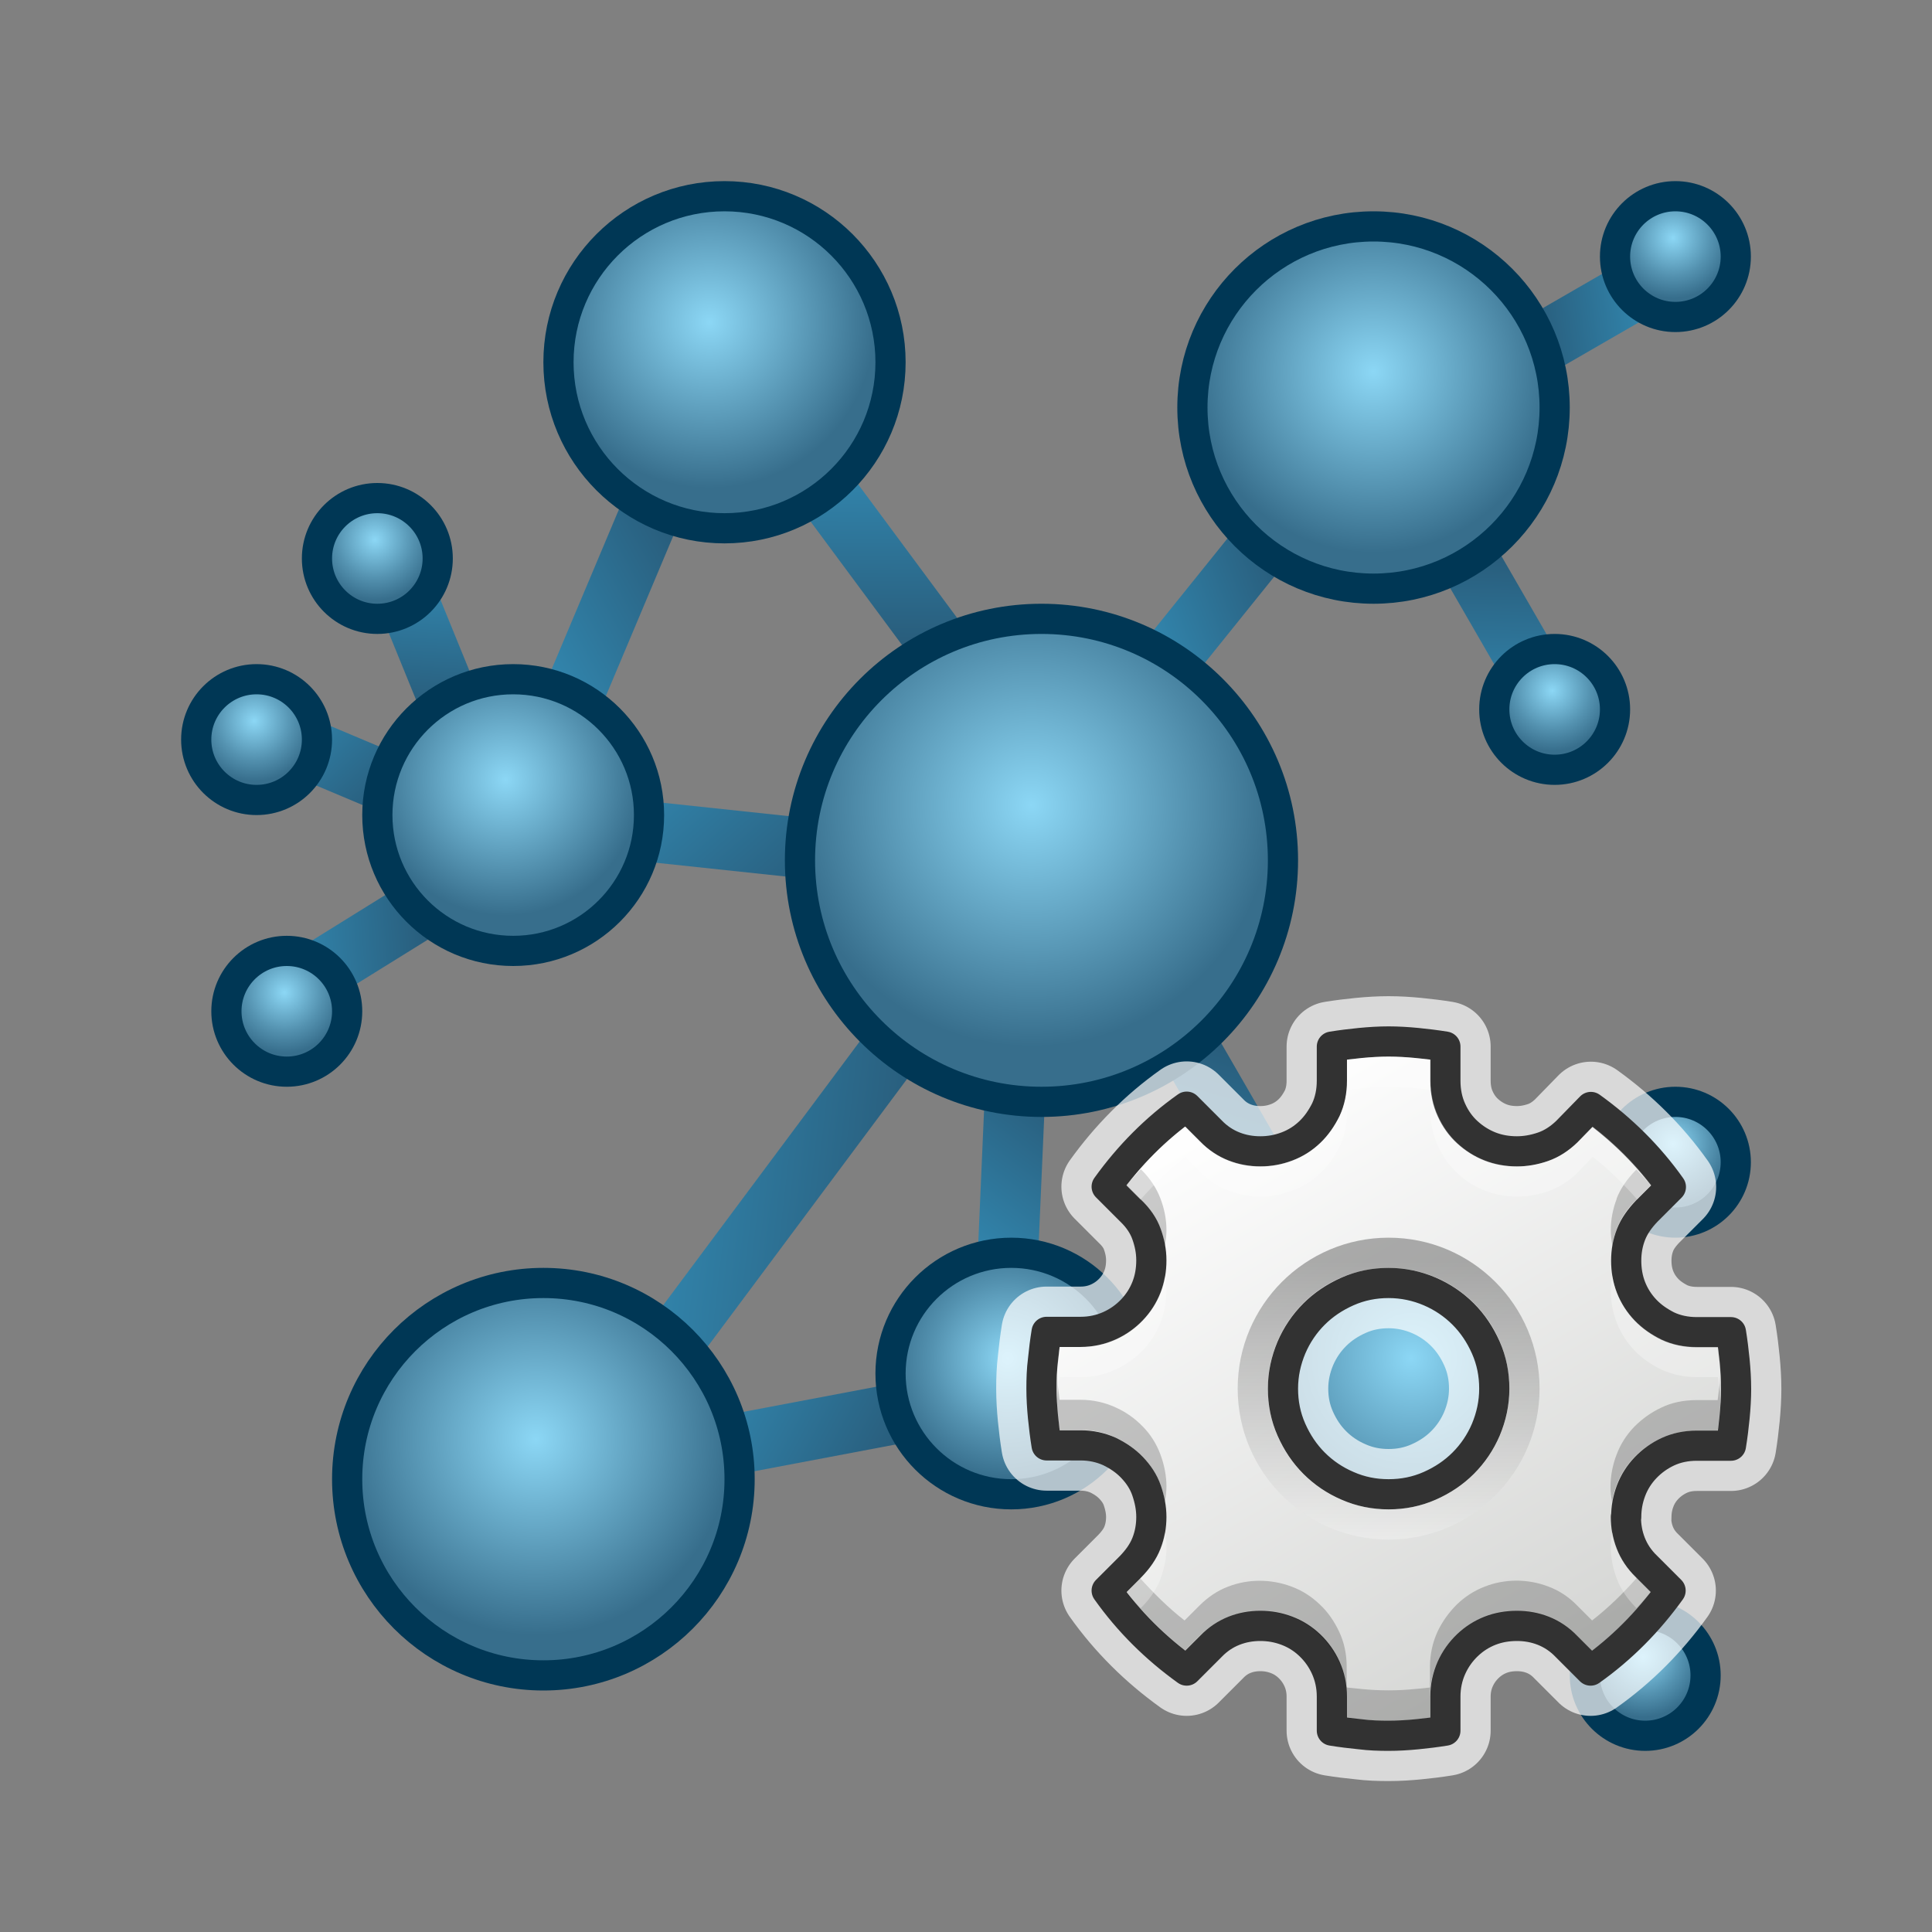 <?xml version="1.0" encoding="UTF-8"?><svg xmlns="http://www.w3.org/2000/svg" xmlns:xlink="http://www.w3.org/1999/xlink" viewBox="0 0 64 64"><rect x="0" y="0" width="64" height="64" fill="#808080" stroke="none"/><defs><linearGradient id="linear-gradient" x1="40.28" y1="36.1" x2="51.72" y2="55.9" gradientUnits="userSpaceOnUse"><stop offset="0" stop-color="#fff"/><stop offset="1" stop-color="#d4d5d3"/></linearGradient><linearGradient id="linear-gradient-2" x1="23.54" y1="32.2" x2="28.16" y2="40.19" gradientTransform="translate(.15 3.3)" gradientUnits="userSpaceOnUse"><stop offset="0" stop-color="#3287af"/><stop offset="1" stop-color="#285a78"/></linearGradient><linearGradient id="linear-gradient-3" x1="23.75" y1="40.48" x2="28.36" y2="48.48" gradientTransform="translate(14.36 2.96) scale(.47 1)" xlink:href="#linear-gradient-2"/><linearGradient id="linear-gradient-4" x1="42.42" y1="47.83" x2="47.04" y2="55.83" gradientTransform="translate(15.75 -12.87) scale(.4 1)" xlink:href="#linear-gradient-2"/><linearGradient id="linear-gradient-5" x1="13.39" y1="13.84" x2="18.01" y2="21.84" gradientTransform="translate(46.84 11.8) rotate(90) scale(.43 1)" xlink:href="#linear-gradient-2"/><linearGradient id="linear-gradient-6" x1="7.64" y1="6.9" x2="12.25" y2="14.9" gradientTransform="translate(15.86 9.02) scale(.45 1)" xlink:href="#linear-gradient-2"/><linearGradient id="linear-gradient-7" x1="22.66" y1="22.6" x2="27.27" y2="30.6" gradientTransform="translate(32.02 -6.74) scale(.33 1)" xlink:href="#linear-gradient-2"/><linearGradient id="linear-gradient-8" x1="1.97" y1="23.64" x2="6.58" y2="31.64" gradientTransform="translate(51.66 25.55) rotate(90) scale(.53 1)" xlink:href="#linear-gradient-2"/><linearGradient id="linear-gradient-9" x1="17.78" y1="46.19" x2="22.39" y2="54.18" gradientTransform="translate(-8.63 50.42) rotate(-90) scale(.6 1)" xlink:href="#linear-gradient-2"/><linearGradient id="linear-gradient-10" x1="-6.34" y1="47.88" x2="-1.72" y2="55.88" gradientTransform="translate(-.11 51.5) rotate(-90) scale(.35 1)" xlink:href="#linear-gradient-2"/><linearGradient id="linear-gradient-11" x1="33.35" y1="50.53" x2="37.97" y2="58.53" gradientTransform="translate(65.23 95.26) rotate(-180) scale(.35 1)" xlink:href="#linear-gradient-2"/><linearGradient id="linear-gradient-12" x1="-36.83" y1="62.35" x2="-32.21" y2="70.34" gradientTransform="translate(-16.43 8.81) rotate(-90) scale(.35 1)" xlink:href="#linear-gradient-2"/><linearGradient id="linear-gradient-13" x1="-51.55" y1="73.65" x2="-46.94" y2="81.65" gradientTransform="translate(40.76 88.05) rotate(-180) scale(.24 1)" xlink:href="#linear-gradient-2"/><linearGradient id="linear-gradient-14" x1="-48.96" y1="20.94" x2="-44.35" y2="28.94" gradientTransform="translate(25.99 6.28) scale(.3 1)" xlink:href="#linear-gradient-2"/><linearGradient id="linear-gradient-15" x1="-53.64" y1="15.02" x2="-49.02" y2="23.01" gradientTransform="translate(30.06 39.72) rotate(90) scale(.28 1)" xlink:href="#linear-gradient-2"/><linearGradient id="linear-gradient-16" x1="-62.72" y1="10.73" x2="-58.1" y2="18.73" gradientTransform="translate(28.77 38.3) rotate(90) scale(.28 1)" xlink:href="#linear-gradient-2"/><radialGradient id="radial-gradient" cx="34.17" cy="26.67" fx="34.17" fy="26.67" r="8" gradientUnits="userSpaceOnUse"><stop offset="0" stop-color="#8cd7f5"/><stop offset="1" stop-color="#376e8c"/></radialGradient><radialGradient id="radial-gradient-2" cx="16.75" cy="25.83" fx="16.75" fy="25.83" r="4.5" xlink:href="#radial-gradient"/><radialGradient id="radial-gradient-3" cx="23.5" cy="10.67" fx="23.5" fy="10.67" r="5.5" xlink:href="#radial-gradient"/><radialGradient id="radial-gradient-4" cx="17.75" cy="47.67" fx="17.75" fy="47.67" r="6.5" xlink:href="#radial-gradient"/><radialGradient id="radial-gradient-5" cx="33.38" cy="45" fx="33.38" fy="45" r="4" gradientUnits="userSpaceOnUse"><stop offset="0" stop-color="#8cd7f5"/><stop offset=".63" stop-color="#5492b0"/><stop offset="1" stop-color="#376e8c"/></radialGradient><radialGradient id="radial-gradient-6" cx="46.75" fx="46.75" r="6.5" xlink:href="#radial-gradient-5"/><radialGradient id="radial-gradient-7" cx="54.42" cy="54.88" fx="54.42" fy="54.88" r="2" xlink:href="#radial-gradient-5"/><radialGradient id="radial-gradient-8" cx="55.42" cy="37.88" fx="55.42" fy="37.88" r="2" xlink:href="#radial-gradient-5"/><radialGradient id="radial-gradient-9" cx="51.42" cy="22.88" fx="51.42" fy="22.88" r="2" xlink:href="#radial-gradient-5"/><radialGradient id="radial-gradient-10" cx="55.42" cy="7.88" fx="55.42" fy="7.88" r="2" xlink:href="#radial-gradient-5"/><radialGradient id="radial-gradient-11" cx="8.42" cy="23.88" fx="8.42" fy="23.88" r="2" xlink:href="#radial-gradient-5"/><radialGradient id="radial-gradient-12" cx="12.42" cy="17.88" fx="12.42" fy="17.88" r="2" xlink:href="#radial-gradient-5"/><radialGradient id="radial-gradient-13" cx="9.42" cy="32.88" fx="9.42" fy="32.88" r="2" xlink:href="#radial-gradient-5"/><radialGradient id="radial-gradient-14" cx="45.5" cy="12.31" fx="45.5" fy="12.31" r="6" xlink:href="#radial-gradient"/><linearGradient id="linear-gradient-17" x1="46" y1="51" x2="46" y2="41.77" gradientUnits="userSpaceOnUse"><stop offset="0" stop-color="#fff"/><stop offset="1" stop-color="#000"/></linearGradient></defs><g id="Layer_1"><rect x="18.5" y="38.5" width="15" height="2" transform="translate(-21.21 36.75) rotate(-53.31)" fill="url(#linear-gradient-2)"/><rect x="23.02" y="46.43" width="7" height="2" transform="translate(-8.36 5.76) rotate(-10.72)" fill="url(#linear-gradient-3)"/><rect x="30.52" y="37.96" width="5.95" height="2" transform="translate(-6.88 70.73) rotate(-87.5)" fill="url(#linear-gradient-4)"/><rect x="28" y="15.3" width="2" height="6.4" transform="translate(-5.31 20.9) rotate(-36.53)" fill="url(#linear-gradient-5)"/><rect x="16.95" y="18.92" width="6.69" height="2" transform="translate(-5.93 30.9) rotate(-67.17)" fill="url(#linear-gradient-6)"/><rect x="37.83" y="18.86" width="4.99" height="2" transform="translate(-.43 38.81) rotate(-51.17)" fill="url(#linear-gradient-7)"/><rect x="23.02" y="23.84" width="2" height="7.96" transform="translate(-6.19 48.76) rotate(-83.93)" fill="url(#linear-gradient-8)"/><rect x="40.56" y="34" width="2" height="8.93" transform="translate(-13.67 25.93) rotate(-30)" fill="url(#linear-gradient-9)"/><rect x="50.77" y="50.3" width="2" height="5.18" transform="translate(-21.93 46.09) rotate(-40.34)" fill="url(#linear-gradient-10)"/><rect x="50.33" y="39.73" width="5.18" height="2" transform="translate(-13.78 43.94) rotate(-40.34)" fill="url(#linear-gradient-11)"/><rect x="48.92" y="18.14" width="2" height="5.18" transform="translate(-3.68 27.74) rotate(-30)" fill="url(#linear-gradient-12)"/><rect x="50.94" y="9.4" width="3.66" height="2" transform="translate(1.87 27.78) rotate(-30)" fill="url(#linear-gradient-13)"/><rect x="9.91" y="30.22" width="4.45" height="2" transform="translate(-14.64 11.09) rotate(-31.83)" fill="url(#linear-gradient-14)"/><rect x="10.04" y="23.05" width="2" height="4.25" transform="translate(-16.45 25.58) rotate(-67.17)" fill="url(#linear-gradient-15)"/><rect x="13.04" y="19.05" width="2" height="4.25" transform="translate(-6.95 6.86) rotate(-22.17)" fill="url(#linear-gradient-16)"/><circle cx="34.5" cy="28.5" r="8" fill="url(#radial-gradient)" stroke="#003755" stroke-linejoin="round"/><circle cx="17" cy="27" r="4.5" fill="url(#radial-gradient-2)" stroke="#003755" stroke-linejoin="round"/><circle cx="24" cy="12" r="5.5" fill="url(#radial-gradient-3)" stroke="#003755" stroke-linejoin="round"/><circle cx="18" cy="49" r="6.5" fill="url(#radial-gradient-4)" stroke="#003755" stroke-linejoin="round"/><circle cx="33.5" cy="45.5" r="4" fill="url(#radial-gradient-5)" stroke="#003755" stroke-linejoin="round"/><circle cx="47" cy="47" r="6.5" fill="url(#radial-gradient-6)" stroke="#003755" stroke-linejoin="round"/><circle cx="54.5" cy="55.5" r="2" fill="url(#radial-gradient-7)" stroke="#003755" stroke-linejoin="round"/><circle cx="55.5" cy="38.5" r="2" fill="url(#radial-gradient-8)" stroke="#003755" stroke-linejoin="round"/><circle cx="51.5" cy="23.5" r="2" fill="url(#radial-gradient-9)" stroke="#003755" stroke-linejoin="round"/><circle cx="55.5" cy="8.5" r="2" fill="url(#radial-gradient-10)" stroke="#003755" stroke-linejoin="round"/><circle cx="8.5" cy="24.5" r="2" fill="url(#radial-gradient-11)" stroke="#003755" stroke-linejoin="round"/><circle cx="12.5" cy="18.5" r="2" fill="url(#radial-gradient-12)" stroke="#003755" stroke-linejoin="round"/><circle cx="9.5" cy="33.5" r="2" fill="url(#radial-gradient-13)" stroke="#003755" stroke-linejoin="round"/><circle cx="45.5" cy="13.5" r="6" fill="url(#radial-gradient-14)" stroke="#003755" stroke-linejoin="round"/></g><g id="Layer_3"><g><g><path d="M53.86,50.25c0,.3,.05,.59,.16,.87,.11,.28,.28,.54,.52,.77l.8,.8c-.74,1.03-1.62,1.92-2.65,2.65l-.8-.8c-.23-.24-.49-.41-.77-.52-.28-.11-.57-.16-.87-.16-.31,0-.61,.05-.89,.16-.28,.11-.53,.27-.75,.48-.22,.21-.4,.46-.53,.75s-.2,.61-.2,.95v1.13c-.31,.05-.63,.09-.94,.12-.31,.03-.63,.05-.94,.05s-.63-.01-.94-.05c-.31-.03-.63-.07-.94-.12v-1.13c0-.34-.07-.66-.2-.95-.13-.29-.31-.54-.53-.75s-.47-.37-.76-.48c-.29-.11-.58-.16-.88-.16s-.59,.05-.87,.16c-.28,.11-.54,.28-.77,.52l-.8,.8c-1.03-.74-1.92-1.62-2.65-2.65l.8-.8c.23-.24,.41-.49,.52-.77,.11-.28,.16-.57,.16-.87s-.06-.59-.16-.88-.27-.54-.48-.76c-.21-.22-.46-.39-.75-.53-.29-.13-.61-.2-.95-.2h-1.13c-.05-.31-.09-.63-.12-.94-.03-.31-.05-.63-.05-.94s.01-.63,.05-.94c.03-.31,.07-.63,.12-.94h1.13c.34,0,.66-.07,.95-.2,.29-.13,.54-.31,.75-.53,.21-.22,.37-.47,.48-.75,.11-.28,.16-.58,.16-.89s-.06-.59-.16-.87-.28-.54-.52-.77l-.8-.8c.74-1.03,1.62-1.92,2.65-2.65l.8,.8c.23,.24,.49,.41,.77,.52,.28,.11,.57,.16,.87,.16s.59-.05,.88-.16c.29-.11,.54-.27,.76-.48s.39-.46,.53-.74c.13-.28,.2-.6,.2-.96v-1.13c.31-.05,.63-.09,.94-.12,.31-.03,.63-.05,.94-.05s.63,.02,.94,.05c.31,.03,.63,.07,.94,.12v1.13c0,.36,.07,.69,.2,.97,.13,.29,.31,.54,.53,.74,.22,.2,.47,.36,.75,.47,.28,.11,.58,.16,.89,.16,.28,0,.57-.05,.86-.15,.29-.1,.55-.27,.79-.5l.8-.82c1.03,.74,1.92,1.62,2.65,2.65l-.8,.8c-.23,.24-.41,.49-.52,.77-.11,.28-.16,.57-.16,.87,0,.31,.05,.61,.16,.89,.11,.28,.27,.53,.48,.75,.21,.22,.46,.39,.74,.53,.28,.13,.6,.2,.96,.2h1.13c.05,.31,.09,.63,.12,.94,.03,.31,.05,.63,.05,.94s-.02,.63-.05,.94c-.03,.31-.07,.63-.12,.94h-1.13c-.36,0-.68,.07-.96,.2-.28,.13-.53,.31-.74,.53-.21,.22-.37,.47-.48,.76-.11,.29-.16,.58-.16,.88Zm-7.86-.75c.48,0,.93-.09,1.36-.28s.8-.44,1.11-.75c.32-.32,.57-.69,.75-1.11,.18-.43,.28-.88,.28-1.36s-.09-.93-.28-1.36c-.19-.43-.44-.8-.75-1.11-.32-.32-.69-.57-1.11-.75s-.88-.28-1.36-.28-.93,.09-1.36,.28c-.43,.19-.8,.44-1.11,.75-.32,.32-.57,.69-.75,1.11-.18,.43-.28,.88-.28,1.36s.09,.93,.28,1.36c.19,.43,.44,.8,.75,1.11,.32,.32,.69,.57,1.11,.75,.43,.19,.88,.28,1.36,.28Z" fill="#fff" opacity=".7" stroke="#fff" stroke-linejoin="round" stroke-width="3"/><path d="M53.86,50.25c0,.3,.05,.59,.16,.87,.11,.28,.28,.54,.52,.77l.8,.8c-.74,1.03-1.62,1.92-2.65,2.65l-.8-.8c-.23-.24-.49-.41-.77-.52-.28-.11-.57-.16-.87-.16-.31,0-.61,.05-.89,.16-.28,.11-.53,.27-.75,.48-.22,.21-.4,.46-.53,.75s-.2,.61-.2,.95v1.13c-.31,.05-.63,.09-.94,.12-.31,.03-.63,.05-.94,.05s-.63-.01-.94-.05c-.31-.03-.63-.07-.94-.12v-1.13c0-.34-.07-.66-.2-.95-.13-.29-.31-.54-.53-.75s-.47-.37-.76-.48c-.29-.11-.58-.16-.88-.16s-.59,.05-.87,.16c-.28,.11-.54,.28-.77,.52l-.8,.8c-1.03-.74-1.92-1.62-2.65-2.65l.8-.8c.23-.24,.41-.49,.52-.77,.11-.28,.16-.57,.16-.87s-.06-.59-.16-.88-.27-.54-.48-.76c-.21-.22-.46-.39-.75-.53-.29-.13-.61-.2-.95-.2h-1.13c-.05-.31-.09-.63-.12-.94-.03-.31-.05-.63-.05-.94s.01-.63,.05-.94c.03-.31,.07-.63,.12-.94h1.13c.34,0,.66-.07,.95-.2,.29-.13,.54-.31,.75-.53,.21-.22,.37-.47,.48-.75,.11-.28,.16-.58,.16-.89s-.06-.59-.16-.87-.28-.54-.52-.77l-.8-.8c.74-1.03,1.62-1.92,2.65-2.65l.8,.8c.23,.24,.49,.41,.77,.52,.28,.11,.57,.16,.87,.16s.59-.05,.88-.16c.29-.11,.54-.27,.76-.48s.39-.46,.53-.74c.13-.28,.2-.6,.2-.96v-1.13c.31-.05,.63-.09,.94-.12,.31-.03,.63-.05,.94-.05s.63,.02,.94,.05c.31,.03,.63,.07,.94,.12v1.13c0,.36,.07,.69,.2,.97,.13,.29,.31,.54,.53,.74,.22,.2,.47,.36,.75,.47,.28,.11,.58,.16,.89,.16,.28,0,.57-.05,.86-.15,.29-.1,.55-.27,.79-.5l.8-.82c1.03,.74,1.92,1.62,2.65,2.65l-.8,.8c-.23,.24-.41,.49-.52,.77-.11,.28-.16,.57-.16,.87,0,.31,.05,.61,.16,.89,.11,.28,.27,.53,.48,.75,.21,.22,.46,.39,.74,.53,.28,.13,.6,.2,.96,.2h1.13c.05,.31,.09,.63,.12,.94,.03,.31,.05,.63,.05,.94s-.02,.63-.05,.94c-.03,.31-.07,.63-.12,.94h-1.13c-.36,0-.68,.07-.96,.2-.28,.13-.53,.31-.74,.53-.21,.22-.37,.47-.48,.76-.11,.29-.16,.58-.16,.88Zm-7.86-.75c.48,0,.93-.09,1.36-.28s.8-.44,1.11-.75c.32-.32,.57-.69,.75-1.11,.18-.43,.28-.88,.28-1.36s-.09-.93-.28-1.36c-.19-.43-.44-.8-.75-1.11-.32-.32-.69-.57-1.11-.75s-.88-.28-1.36-.28-.93,.09-1.36,.28c-.43,.19-.8,.44-1.11,.75-.32,.32-.57,.69-.75,1.11-.18,.43-.28,.88-.28,1.36s.09,.93,.28,1.36c.19,.43,.44,.8,.75,1.11,.32,.32,.69,.57,1.11,.75,.43,.19,.88,.28,1.36,.28Z" fill="url(#linear-gradient)" stroke="#323232" stroke-linejoin="round"/></g><g opacity=".2"><path d="M38.44,40.7c.07,.18,.12,.37,.15,.56,.03-.17,.05-.34,.05-.51,0-.36-.07-.71-.2-1.05-.13-.34-.34-.66-.63-.95l-.02-.02c-.16,.18-.32,.34-.47,.53l.49,.49c.28,.28,.49,.6,.63,.95Z"/><path d="M53.56,39.7c-.13,.34-.2,.69-.2,1.05,0,.17,.02,.34,.05,.51,.03-.19,.08-.38,.15-.56,.13-.34,.34-.66,.63-.94l.49-.49c-.15-.19-.31-.36-.47-.53l-.03,.03c-.28,.29-.5,.6-.63,.94Z"/><path d="M56.96,45.89c-.02,.16-.04,.33-.06,.49h-.69c-.44,0-.83,.08-1.18,.25-.34,.16-.63,.37-.89,.63-.26,.27-.46,.58-.59,.93-.13,.34-.2,.7-.2,1.06,0,.17,.02,.33,.05,.5,.03-.19,.08-.37,.15-.55,.13-.35,.33-.66,.59-.93,.25-.26,.55-.47,.89-.63,.34-.16,.74-.25,1.18-.25h.69c.02-.16,.04-.33,.06-.49,.03-.3,.04-.59,.04-.89,0-.17-.02-.33-.02-.5,0,.13,0,.26-.02,.39Z"/><path d="M38.44,49.19c.07,.18,.12,.37,.15,.55,.03-.16,.05-.33,.05-.5,0-.35-.07-.71-.2-1.06-.13-.35-.33-.67-.59-.93-.25-.26-.56-.48-.9-.63-.35-.16-.74-.25-1.16-.25h-.69c-.02-.16-.04-.33-.06-.49-.01-.13-.01-.26-.02-.39,0,.17-.02,.33-.02,.5,0,.3,.01,.59,.04,.89,.02,.16,.04,.33,.06,.49h.69c.42,0,.81,.08,1.16,.25,.35,.16,.65,.37,.9,.63,.26,.27,.46,.58,.59,.93Z"/><path d="M52.74,53.68l-.49-.49c-.28-.29-.6-.5-.95-.63-.69-.27-1.47-.26-2.12,0-.34,.13-.65,.33-.92,.59-.26,.26-.48,.56-.64,.9-.16,.35-.25,.74-.25,1.16v.69c-.16,.02-.33,.04-.49,.05-.59,.06-1.18,.06-1.78,0-.16-.02-.32-.03-.49-.05v-.69c0-.41-.08-.8-.25-1.16-.16-.34-.37-.65-.64-.9-.27-.26-.58-.46-.93-.59-.69-.26-1.44-.26-2.11,0-.35,.13-.67,.35-.95,.63l-.49,.49c-.54-.42-1.02-.9-1.48-1.41l-.47,.47c.56,.73,1.22,1.38,1.95,1.95l.49-.49c.28-.28,.6-.5,.95-.63,.67-.26,1.42-.26,2.11,0,.35,.13,.66,.33,.93,.59,.26,.26,.48,.56,.64,.9,.16,.36,.25,.75,.25,1.16v.69c.16,.02,.32,.04,.49,.05,.6,.06,1.18,.06,1.78,0,.16-.02,.33-.03,.49-.05v-.69c0-.42,.08-.81,.25-1.16,.16-.34,.37-.65,.64-.9,.27-.26,.58-.46,.92-.59,.66-.26,1.43-.27,2.12,0,.34,.13,.66,.34,.95,.63l.49,.49c.73-.56,1.38-1.22,1.95-1.95l-.47-.47c-.45,.51-.94,.99-1.48,1.41Z"/></g><g opacity=".3"><path d="M53.56,42.82c-.07-.18-.12-.37-.15-.56-.03,.16-.05,.33-.05,.49,0,.38,.07,.74,.2,1.07,.13,.34,.33,.65,.59,.92,.25,.26,.55,.47,.89,.63,.35,.16,.74,.25,1.18,.25h.69c.02,.16,.04,.33,.06,.49,.01,.13,.01,.26,.02,.39,0-.17,.02-.33,.02-.5,0-.3-.01-.59-.04-.89-.02-.16-.04-.33-.06-.49h-.69c-.43,0-.83-.08-1.18-.25-.34-.16-.63-.37-.89-.63-.26-.27-.46-.58-.59-.92Z" fill="#fff"/><path d="M39.26,38.32l.49,.49c.28,.29,.6,.5,.95,.63,.68,.26,1.42,.26,2.11,0,.35-.13,.67-.33,.94-.59,.26-.25,.47-.55,.63-.88,.17-.35,.25-.75,.25-1.18v-.69c.16-.02,.33-.04,.49-.05,.59-.06,1.18-.06,1.78,0,.16,.01,.32,.03,.49,.05v.69c0,.43,.08,.83,.25,1.18,.16,.35,.38,.65,.64,.9,.27,.25,.57,.44,.91,.57,.64,.25,1.38,.27,2.1,.02,.36-.13,.69-.33,.98-.63l.49-.51c.54,.42,1.02,.9,1.47,1.41l.47-.47c-.56-.73-1.21-1.38-1.94-1.94l-.49,.51c-.29,.29-.62,.5-.98,.63-.71,.25-1.45,.23-2.1-.02-.34-.13-.64-.32-.91-.57-.26-.24-.48-.54-.64-.9-.16-.35-.25-.75-.25-1.18v-.69c-.16-.02-.32-.04-.49-.05-.6-.06-1.19-.06-1.78,0-.17,.02-.33,.03-.49,.05v.69c0,.43-.08,.83-.25,1.18-.16,.33-.37,.63-.63,.88-.27,.26-.58,.46-.94,.59-.68,.26-1.43,.26-2.11,0-.34-.13-.66-.34-.95-.63l-.49-.49c-.73,.56-1.38,1.22-1.95,1.95l.47,.47c.45-.51,.94-.99,1.48-1.41Z" fill="#fff"/><path d="M53.56,51.3c-.07-.18-.12-.36-.15-.55-.03,.17-.05,.33-.05,.5,0,.36,.07,.71,.2,1.05,.13,.34,.34,.66,.63,.95l.02,.02c.16-.18,.32-.34,.47-.53l-.49-.49c-.29-.29-.5-.6-.63-.95Z" fill="#fff"/><path d="M38.44,52.3c.13-.34,.2-.69,.2-1.05,0-.17-.02-.34-.05-.5-.03,.19-.08,.37-.15,.55-.13,.35-.34,.66-.63,.95l-.49,.49c.14,.19,.31,.36,.47,.53l.03-.03c.28-.28,.49-.6,.63-.95Z" fill="#fff"/><path d="M35.04,46.11c.02-.16,.04-.33,.06-.49h.69c.41,0,.8-.08,1.16-.25,.35-.16,.65-.37,.9-.63,.26-.27,.45-.58,.59-.92,.13-.34,.2-.7,.2-1.07,0-.17-.02-.33-.05-.49-.03,.19-.08,.38-.15,.56-.13,.34-.33,.65-.59,.92-.25,.26-.56,.48-.9,.63-.36,.16-.75,.25-1.16,.25h-.69c-.02,.16-.04,.33-.06,.49-.03,.3-.04,.59-.04,.89,0,.17,.02,.33,.02,.5,0-.13,0-.26,.02-.39Z" fill="#fff"/></g><path d="M46,41c-2.76,0-5,2.24-5,5s2.24,5,5,5,5-2.24,5-5-2.24-5-5-5Zm0,9c-2.21,0-4-1.79-4-4s1.79-4,4-4,4,1.79,4,4-1.79,4-4,4Z" fill="url(#linear-gradient-17)" opacity=".3"/></g></g></svg>